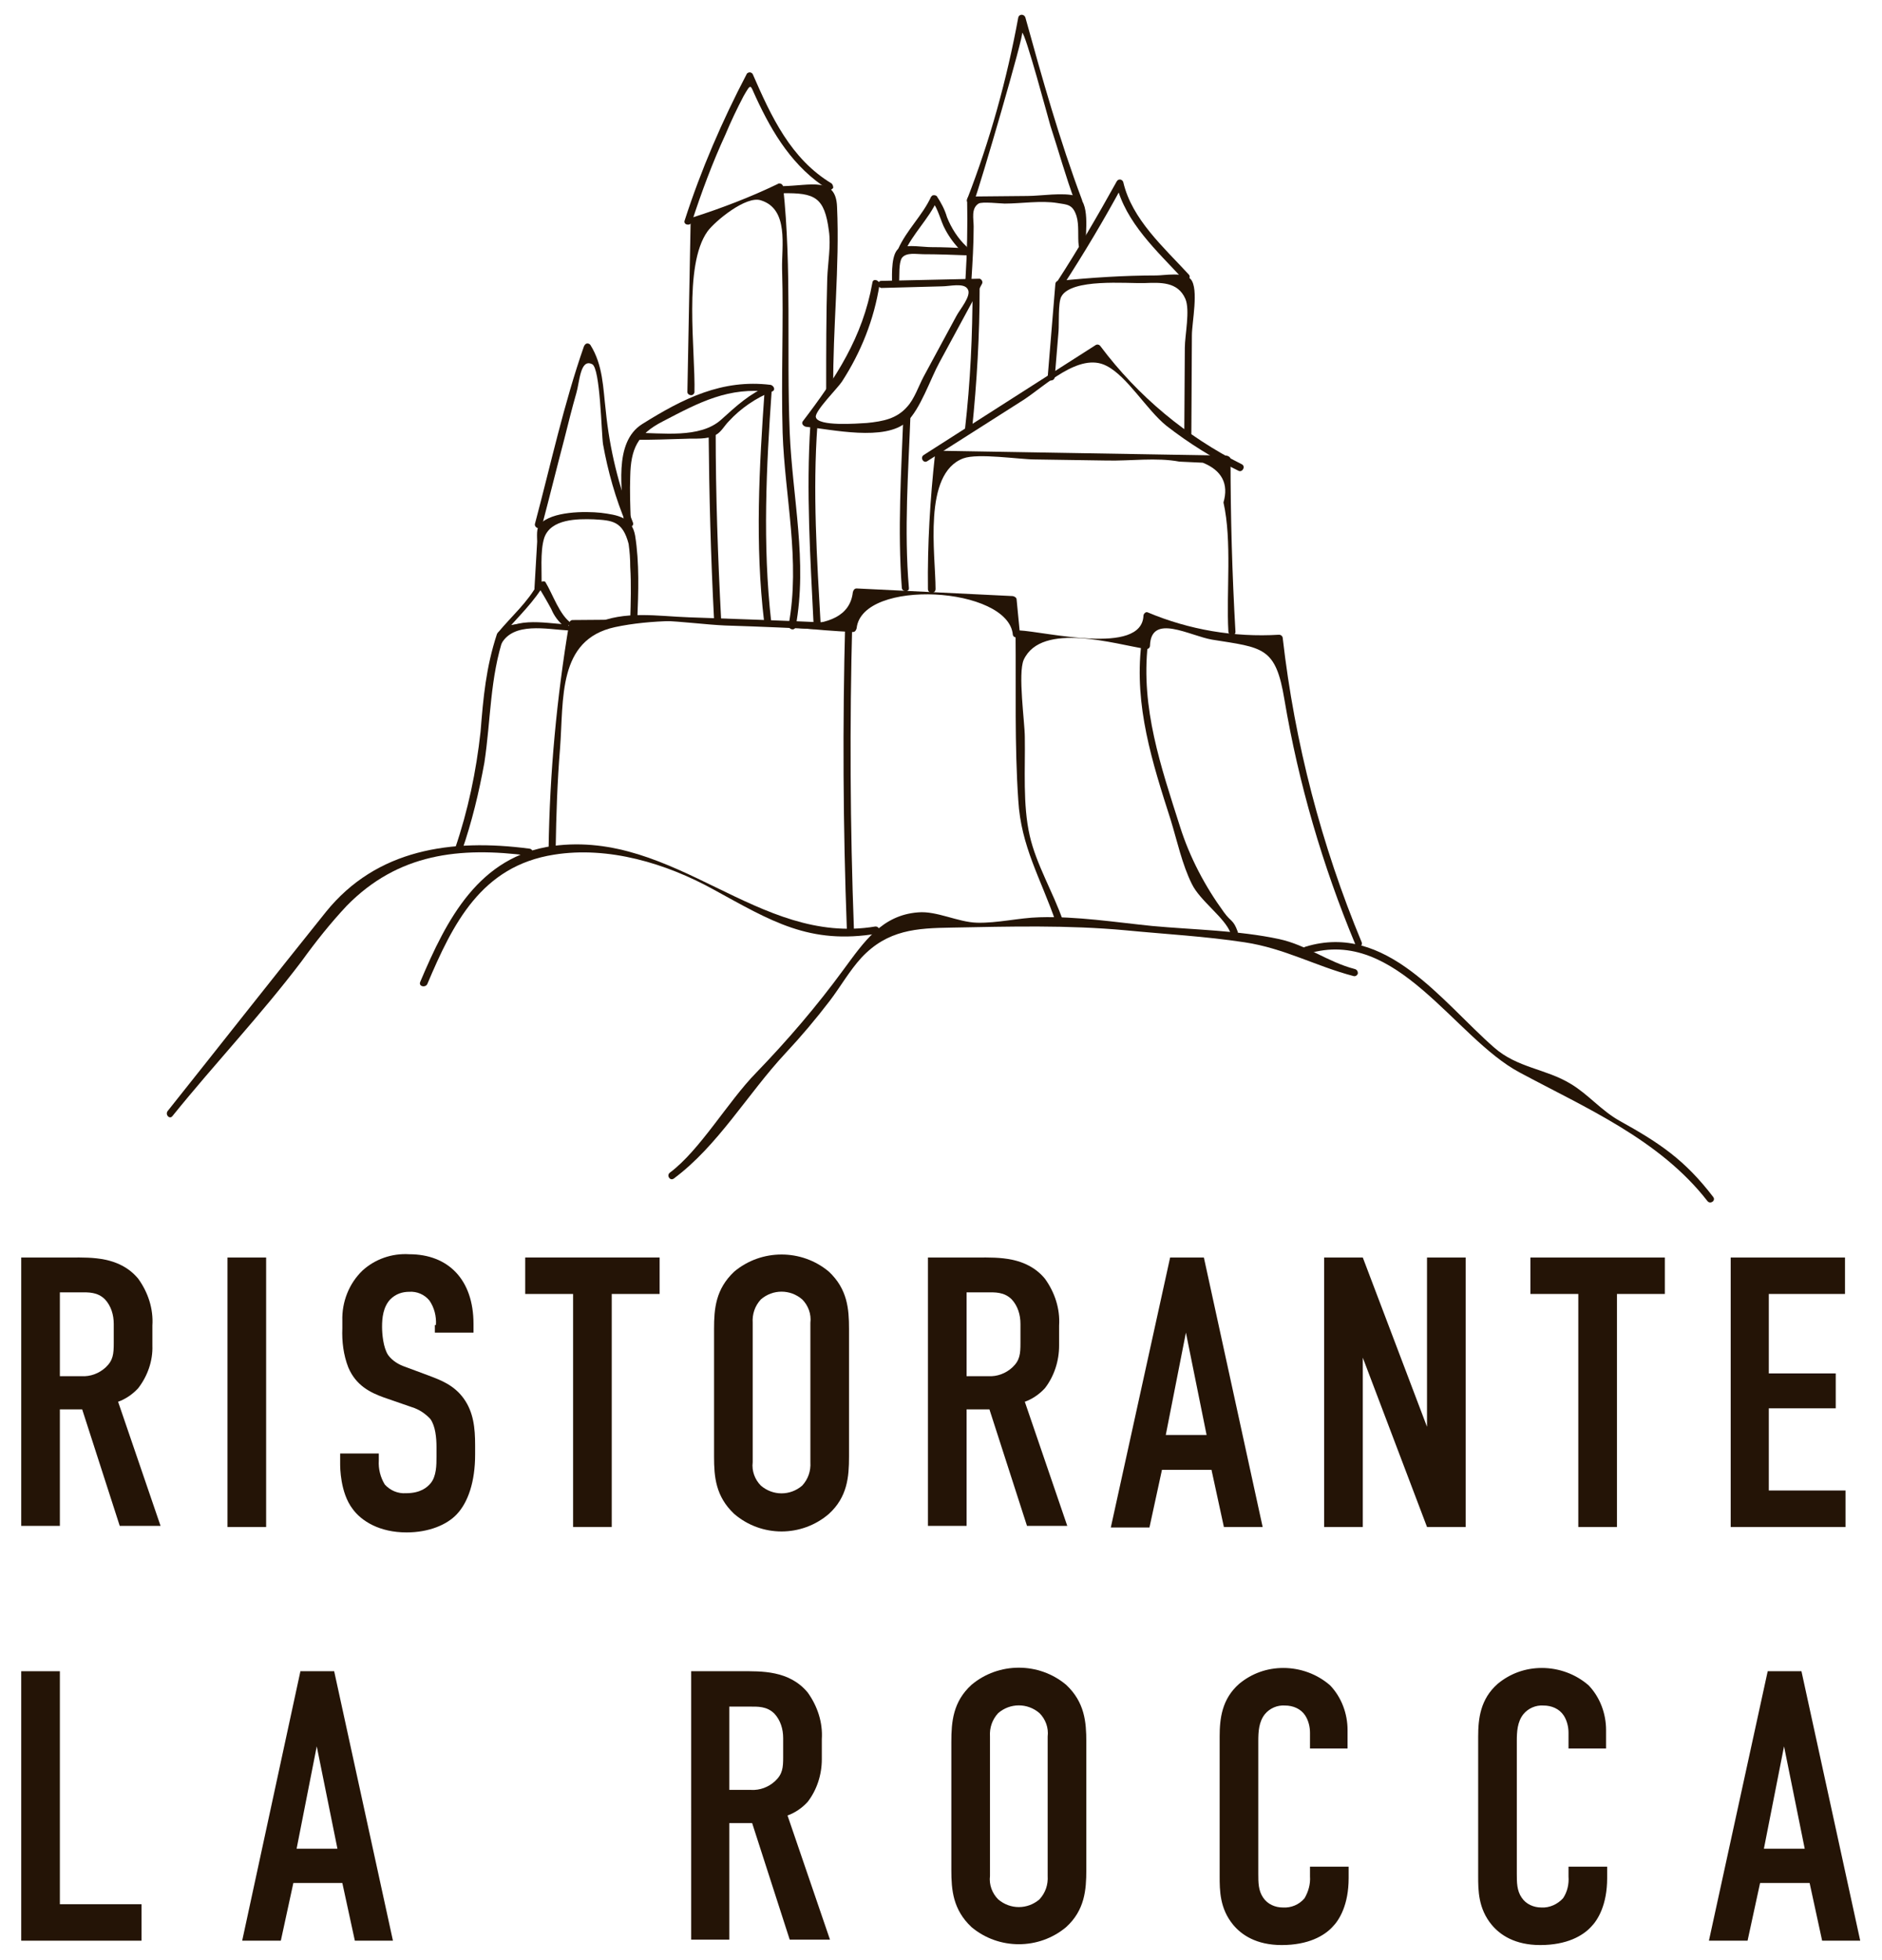 <?xml version="1.0" encoding="utf-8"?>
<!-- Generator: Adobe Illustrator 23.0.2, SVG Export Plug-In . SVG Version: 6.00 Build 0)  -->
<svg version="1.1" id="Layer_1" xmlns="http://www.w3.org/2000/svg" xmlns:xlink="http://www.w3.org/1999/xlink" x="0px" y="0px"
	 viewBox="0 0 345.8 360" style="enable-background:new 0 0 345.8 360;" xml:space="preserve">
<style type="text/css">
	.st0{fill:#241406;}
</style>
<title>logo_rocca</title>
<path class="st0" d="M13.2,231c3.6,0,8.8-0.2,12.2,3.9c1.8,2.5,2.8,5.5,2.6,8.6v3.7c0.1,2.8-0.9,5.6-2.6,7.8c-1,1.1-2.3,2-3.7,2.5
	l7.8,22.8H22l-6.9-21.4H11v21.4H3.9V231H13.2z M11,252.8h4c1.6,0.1,3.2-0.5,4.4-1.6c1.4-1.3,1.5-2.5,1.5-4.5v-3.5
	c0-1.7-0.5-3.3-1.6-4.5c-1.4-1.4-3.1-1.3-4.6-1.3H11V252.8z"/>
<path class="st0" d="M48.9,231v49.5h-7.1V231H48.9z"/>
<path class="st0" d="M80.1,243.4c0.1-1.6-0.3-3.2-1.2-4.5c-0.9-1.1-2.3-1.7-3.7-1.6c-1.3,0-2.5,0.4-3.5,1.4c-1.3,1.4-1.5,3.4-1.5,5
	c0,1.3,0.2,3.8,1.1,5.2c0.8,1.1,2,1.8,3.2,2.2l4.3,1.6c2.1,0.8,4.6,1.7,6.4,4.2c1.8,2.5,2.1,5.4,2.1,8.6v1.7c0,5-1.3,8.8-3.4,11
	c-1.8,1.9-5.1,3.3-9.2,3.3c-5,0-8.3-2.1-9.9-4.3c-2.3-3-2.3-7.7-2.3-8.3V267h7.1v1.3c-0.1,1.5,0.3,3.1,1.1,4.4
	c1,1.1,2.4,1.7,3.9,1.6c2.7,0,3.9-1.1,4.5-1.8c1.1-1.3,1.1-3.4,1.1-4.9v-1.8c0-1.7-0.2-3.8-1.1-5.1c-0.9-1-2.1-1.8-3.4-2.2l-5.2-1.8
	c-2.5-0.9-5.1-2.2-6.5-5.5c-0.9-2.3-1.2-4.8-1.1-7.2v-1.4c-0.1-3.4,1.2-6.8,3.7-9.2c2.3-2.1,5.4-3.2,8.6-3c7.1,0,11.8,4.6,11.8,12.8
	v1.6h-7.1V243.4z"/>
<path class="st0" d="M121.2,231v6.7h-8.8v42.8h-7.1v-42.8h-8.8V231H121.2z"/>
<path class="st0" d="M131.2,244.1c0-3.7,0.3-7.3,3.7-10.5c5-4.2,12.4-4.2,17.4,0c3.4,3.2,3.7,6.8,3.7,10.5v23.5
	c0,3.7-0.3,7.4-3.7,10.5c-5,4.3-12.4,4.3-17.4,0c-3.4-3.2-3.7-6.8-3.7-10.5V244.1z M148.9,243c0.2-1.6-0.4-3.2-1.5-4.3
	c-2.2-1.9-5.4-1.9-7.6,0c-1.1,1.2-1.6,2.7-1.5,4.3v25.6c-0.2,1.6,0.4,3.2,1.5,4.3c2.2,1.9,5.4,1.9,7.6,0c1.1-1.2,1.6-2.7,1.5-4.3
	V243z"/>
<path class="st0" d="M179.8,231c3.6,0,8.8-0.2,12.2,3.9c1.8,2.5,2.8,5.5,2.6,8.6v3.7c0,2.8-0.9,5.6-2.6,7.8c-1,1.1-2.3,2-3.7,2.5
	l7.8,22.8h-7.4l-6.9-21.4h-4.2v21.4h-7.1V231H179.8z M177.6,252.8h4c1.6,0.1,3.2-0.5,4.4-1.6c1.4-1.3,1.5-2.5,1.5-4.5v-3.5
	c0-1.7-0.5-3.3-1.6-4.5c-1.4-1.4-3.1-1.3-4.6-1.3h-3.7L177.6,252.8z"/>
<path class="st0" d="M224.9,280.6l-2.3-10.6h-9.1l-2.3,10.6h-7.1L215,231h6.2l10.8,49.5H224.9z M217.9,244.8l-3.7,18.8h7.5
	L217.9,244.8z"/>
<path class="st0" d="M250.4,231l11.8,31.1V231h7.1v49.5h-7.1l-11.8-31.1v31.1h-7.1V231H250.4z"/>
<path class="st0" d="M305.9,231v6.7h-8.8v42.8h-7.1v-42.8h-8.8V231H305.9z"/>
<path class="st0" d="M318,231h21v6.7H325v14.6h12.3v6.4H325v15.1h14.1v6.7H318V231z"/>
<path class="st0" d="M11,307v42.8h15v6.7H3.9V307H11z"/>
<path class="st0" d="M65.2,356.5l-2.3-10.6h-9l-2.3,10.6h-7.1L55.2,307h6.2l10.8,49.5L65.2,356.5z M58.2,320.8l-3.7,18.8H62
	L58.2,320.8z"/>
<path class="st0" d="M136.2,307c3.6,0,8.8-0.2,12.2,3.9c1.8,2.5,2.8,5.5,2.6,8.6v3.7c0,2.8-0.9,5.6-2.6,7.8c-1,1.1-2.3,2-3.7,2.5
	l7.8,22.8h-7.4l-6.9-21.4H134v21.4h-7V307H136.2z M134,328.8h4c1.6,0.1,3.2-0.5,4.4-1.6c1.4-1.3,1.5-2.5,1.5-4.4v-3.5
	c0-1.7-0.5-3.3-1.6-4.5c-1.4-1.4-3.1-1.3-4.6-1.3H134V328.8z"/>
<path class="st0" d="M174.8,320c0-3.7,0.3-7.4,3.7-10.5c5-4.2,12.4-4.2,17.4,0c3.4,3.2,3.7,6.8,3.7,10.5v23.5
	c0,3.7-0.3,7.4-3.7,10.5c-5,4.2-12.4,4.2-17.4,0c-3.4-3.2-3.7-6.8-3.7-10.5V320z M192.5,319c0.2-1.6-0.4-3.2-1.5-4.3
	c-2.2-1.9-5.4-1.9-7.6,0c-1.1,1.2-1.6,2.7-1.5,4.3v25.6c-0.2,1.6,0.4,3.2,1.5,4.3c2.2,1.9,5.4,1.9,7.6,0c1.1-1.2,1.6-2.7,1.5-4.3
	V319z"/>
<path class="st0" d="M240.7,318.3c0-1.1-0.3-2.3-0.9-3.2c-0.8-1.2-2.2-1.8-3.7-1.8c-1.4-0.1-2.8,0.5-3.7,1.6
	c-1.1,1.4-1.2,3.2-1.2,4.9v24.4c0,1.6,0,3.1,0.9,4.4c0.8,1.2,2.2,1.8,3.6,1.8c1.5,0.1,3-0.5,4-1.7c0.7-1.2,1.1-2.6,1-4v-1.8h7.1v2.1
	c0,4.9-1.7,7.7-3,9c-1.5,1.6-4.4,3.3-9.3,3.3c-4.7,0-7.4-1.9-8.9-3.7c-2.5-3-2.5-6.4-2.5-8.9v-25.7c0-3.3,0.4-6.9,3.6-9.7
	c2.3-1.9,5.1-2.9,8.1-2.9c3.1,0,6.2,1.1,8.6,3.2c2.1,2.2,3.2,5.2,3.2,8.2v3.4h-6.9L240.7,318.3z"/>
<path class="st0" d="M288.2,318.3c0-1.1-0.3-2.3-0.9-3.2c-0.8-1.2-2.2-1.8-3.7-1.8c-1.4-0.1-2.8,0.5-3.7,1.6
	c-1.1,1.4-1.2,3.2-1.2,4.9v24.4c0,1.6,0,3.1,0.9,4.4c0.8,1.2,2.2,1.8,3.6,1.8c1.5,0.1,3-0.6,4-1.7c0.8-1.2,1.1-2.6,1-4v-1.8h7.1v2.1
	c0,4.9-1.7,7.7-3,9c-1.5,1.6-4.4,3.3-9.3,3.3c-4.7,0-7.4-1.9-8.9-3.7c-2.5-3-2.5-6.4-2.5-8.9v-25.7c0-3.3,0.4-6.9,3.6-9.7
	c2.3-1.9,5.1-2.9,8.1-2.9c3.1,0,6.2,1.1,8.6,3.2c2.1,2.2,3.2,5.2,3.2,8.2v3.4h-6.9L288.2,318.3z"/>
<path class="st0" d="M334.8,356.5l-2.3-10.6h-9.1l-2.3,10.6H314l10.8-49.5h6.2l10.8,49.5L334.8,356.5z M327.8,320.8l-3.7,18.8h7.5
	L327.8,320.8z"/>
<path class="st0" d="M314.8,219.9c-5.2-6.8-9.8-9.9-17.2-14c-3.4-1.9-5.8-4.9-9-6.8c-4.6-2.8-9.8-2.9-14.1-6.7
	c-9.6-8.4-19.8-23-34.6-18.5c-0.8,0.2-0.5,1.5,0.4,1.3c16.3-5,26.9,15.4,38.9,21.8c12.1,6.5,25.7,12.3,34.5,23.6
	C314.2,221.3,315.3,220.6,314.8,219.9L314.8,219.9z"/>
<path class="st0" d="M248.9,178c-5-1.3-8.8-4.4-13.9-5.5c-7.5-1.6-15.7-1.7-23.3-2.4c-6.9-0.7-13.8-1.8-20.7-1.6
	c-3.8,0.1-7.7,1.1-11.5,1c-3.5-0.1-7.4-2.2-10.8-1.9c-6.7,0.5-10,5.5-13.7,10.5c-4.9,6.7-10.3,13-16.1,19
	c-5.1,5.2-10.3,14.2-15.8,18.3c-0.7,0.5,0,1.6,0.7,1.1c8.1-6,13.6-15.6,20.5-23c2.9-3.1,5.6-6.3,8.2-9.7c1.9-2.5,3.6-5.5,5.8-7.9
	c4.8-5.1,10.1-5.4,16.5-5.5c10.8-0.2,21.3-0.5,32.1,0.5c7.2,0.7,14.6,1.1,21.8,2.2c7.3,1.1,13.1,4.4,20,6.2c0.3,0.1,0.7-0.1,0.8-0.5
	C249.5,178.4,249.3,178.1,248.9,178L248.9,178z"/>
<path class="st0" d="M160.8,170.2c-21.5,3.6-36.7-17.8-59.2-14.8c-13.6,1.9-19.5,13.4-24.4,25c-0.3,0.8,0.9,1.1,1.3,0.4
	c4.7-11.1,9.9-21.7,23.3-23.8c10-1.6,20.6,1.6,29.3,6.4c10.6,5.8,17.6,10.2,30.1,8.1C162,171.4,161.6,170.1,160.8,170.2z"/>
<path class="st0" d="M97.3,155.9c-14.4-1.9-28.1,0.1-37.4,11.6c-9.8,12.2-19.3,24.3-29.1,36.6c-0.5,0.7,0.4,1.6,0.9,0.9
	c8-9.9,16.2-18.5,23.7-28.4c2.6-3.6,5.3-7,8.3-10.2c9.4-9.6,20.7-10.9,33.6-9.2C98.1,157.3,98.1,156,97.3,155.9L97.3,155.9z"/>
<path class="st0" d="M250.2,173.1c-7.4-17.8-12.3-36.6-14.5-55.8c0-0.4-0.3-0.7-0.7-0.7c-8.2,0.5-16.5-0.9-24.1-4.1
	c-0.4-0.2-0.8,0.3-0.8,0.6c-0.3,7.4-18.1,2.9-22.9,2.7c-0.4,0-0.6,0.3-0.6,0.6c0.1,10.1-0.2,20.4,0.5,30.6
	c0.5,8.5,4.1,14.3,6.9,22.4c0.3,0.8,1.5,0.4,1.3-0.3c-1.8-5.2-4.9-10.3-6.1-15.6c-1.3-5.7-0.8-12.3-0.9-18.1
	c0-2.7-1.3-11.7-0.2-14.2c3.3-7.1,17-2.8,22.4-2c0.4,0.1,0.7-0.1,0.8-0.5c0,0,0-0.1,0-0.1c0.2-6,7.3-1.8,11.4-1.1
	c9.4,1.5,11.7,1.3,13.3,11c2.6,15.4,7,30.5,13,44.9C249.2,174.3,250.5,173.9,250.2,173.1L250.2,173.1z"/>
<path class="st0" d="M187.4,116.4l-0.6-6.2c0-0.4-0.3-0.6-0.7-0.7l-28.7-1.4c-0.4,0-0.6,0.3-0.7,0.7c-1,8.9-16.6,5.3-23.2,5.2
	c-9.4-0.2-18.9-0.2-28.3-0.1c-0.3,0-0.5,0.2-0.6,0.5c-2.3,13.7-3.6,27.6-3.8,41.5c0,0.4,0.4,0.6,0.7,0.6c0.3,0,0.5-0.3,0.6-0.6
	c0.1-6.2,0.3-12.3,0.8-18.4c0.7-9.1-0.5-20,10.1-22.3c13.1-2.8,30.4,0.3,43.7,0.9c0.4,0,0.6-0.3,0.7-0.7c1-9.2,27.9-7.7,28.7,1.2
	C186.2,117.3,187.5,117.3,187.4,116.4L187.4,116.4z"/>
<path class="st0" d="M227,116c-0.6-10.5-0.9-21-0.9-31.6c0-0.4-0.3-0.6-0.7-0.7l-53-0.9c-0.4,0-0.6,0.3-0.6,0.7
	c-0.9,8.2-1.4,16.5-1.3,24.7c0,0.4,0.3,0.7,0.7,0.7c0.4,0,0.7-0.3,0.7-0.7c0-6.3-2.4-21.2,5.1-24c2.7-1,10.3,0.2,13.2,0.2l13.2,0.2
	c4.3,0.1,9.1-0.6,13.3,0.2L221,85c3.5,1.4,4.8,3.9,3.8,7.3c1.6,7.1,0.5,16.4,0.9,23.7C225.7,116.8,227.1,116.9,227,116L227,116z"/>
<path class="st0" d="M228.2,85.3c-10.2-5.1-19.1-12.5-26-21.7c-0.2-0.3-0.6-0.4-0.9-0.2l-31.6,20.2c-0.7,0.5,0,1.6,0.7,1.1
	l17.6-11.2c3.9-2.5,10.3-8.9,15.3-6.3c3.8,1.9,7.4,8.1,11,11c4.1,3.2,8.6,6,13.3,8.3C228.3,86.8,228.9,85.7,228.2,85.3L228.2,85.3z"
	/>
<path class="st0" d="M99.5,108c0.1-2.7-0.3-6.7,0.5-9.2c1.2-3.5,6.1-3.5,9.1-3.4c3.4,0.2,5.3,0.3,6.4,4.5c0.2,1.4,0.3,2.8,0.3,4.2
	c0.2,3.3,0.1,6.5,0,9.8c0,0.8,1.3,0.8,1.3,0c0.2-5.1,0.4-10.5-0.4-15.5c-0.6-3.4-3.2-3.8-6.3-4.2c-2.9-0.3-9-0.3-11.2,2.1
	c-0.7,0.7-0.5,2.3-0.5,3.2l-0.5,8.6C98.2,108.8,99.4,108.8,99.5,108z"/>
<path class="st0" d="M116.3,96c-2.6-6.6-4.3-13.5-5-20.6c-0.5-4.2-0.5-8.3-2.8-12c-0.2-0.3-0.6-0.4-0.9-0.2
	c-0.1,0.1-0.2,0.2-0.3,0.4c-3.7,10.6-6.1,21.7-9,32.6c-0.1,0.3,0.1,0.7,0.5,0.8c0.3,0.1,0.7-0.1,0.8-0.5l0,0
	c1.4-5.3,2.7-10.6,4.1-15.9c0.7-2.8,1.4-5.6,2.2-8.4c0.6-2,0.7-6.4,2.9-5.3c1.5,0.7,1.7,12.7,2,14.7c0.9,5,2.3,10,4.3,14.7
	C115.3,97.1,116.6,96.8,116.3,96L116.3,96z"/>
<path class="st0" d="M115.9,95.6c-0.1-2.7-0.2-5.4-0.1-8.1c0.1-5,1.3-7.7,6-10.1c6.7-3.5,12.1-6.4,19.8-5.4l-0.3-1.2
	c-3.7,1.6-5.9,3.7-8.8,6.3c-3.9,3.5-10.9,2.4-15.9,2.4c-0.4,0-0.6,0.4-0.6,0.7c0,0.3,0.3,0.5,0.6,0.6c3.1,0,6.3-0.1,9.4-0.2
	c1.7-0.1,3.9,0.2,5.5-0.7c1-0.5,1.6-1.7,2.4-2.5c2.2-2.4,5-4.3,8-5.5c0.7-0.3,0.2-1.1-0.3-1.2c-8.9-1.1-16.1,2.5-23.6,7.2
	c-5.4,3.4-3.6,12.3-3.4,17.7C114.6,96.4,115.9,96.4,115.9,95.6L115.9,95.6z"/>
<path class="st0" d="M140.5,71.6c-1,14.2-1.8,28.4-0.1,42.6c0.1,0.8,1.4,0.8,1.3,0c-1.6-14.2-0.9-28.4,0.1-42.6
	C141.8,70.8,140.5,70.8,140.5,71.6z"/>
<path class="st0" d="M130.2,79.3c0.1,11.5,0.4,23,1,34.5c0,0.8,1.4,0.8,1.3,0c-0.6-11.5-1-23-1-34.5c0-0.4-0.4-0.6-0.7-0.6
	C130.5,78.8,130.3,79,130.2,79.3L130.2,79.3z"/>
<path class="st0" d="M152.7,114.4c-8.7-0.4-17.4-0.7-26.1-1c-5.8-0.2-11.9-1.3-17.3,1.2c-0.7,0.4-0.1,1.5,0.7,1.1
	c6.4-3.1,16.3-1.1,23.2-0.8c6.5,0.2,13.1,0.5,19.6,0.8C153.6,115.7,153.6,114.4,152.7,114.4L152.7,114.4z"/>
<path class="st0" d="M155.3,114.2c-0.5,18.9-0.4,37.7,0.3,56.5c0,0.8,1.3,0.8,1.3,0c-0.7-18.8-0.8-37.7-0.3-56.5
	c0-0.4-0.4-0.6-0.7-0.6C155.5,113.7,155.3,113.9,155.3,114.2z"/>
<path class="st0" d="M127.6,72.1c0.2-7.7-2.1-23.3,2.4-29.6c1.4-1.9,7.1-6.6,9.8-5.7c5.2,1.6,3.8,8.5,3.9,12.6
	c0.3,10-0.2,20.1,0.1,30.1c0.4,11.8,3.3,23.5,1.1,35.3c-0.1,0.8,1.1,1.2,1.3,0.3c2.2-11.9-0.6-23.7-1.1-35.7c-0.6-15,0.4-30-1.2-45
	c0-0.4-0.3-0.7-0.7-0.7c-0.1,0-0.2,0-0.3,0.1c-5,2.4-10.2,4.4-15.5,6.1c-0.3,0.1-0.5,0.3-0.5,0.6l-0.6,31.5c0,0.4,0.4,0.6,0.7,0.6
	C127.3,72.6,127.5,72.4,127.6,72.1L127.6,72.1z"/>
<path class="st0" d="M143.8,35.5c5.9-0.1,7.7,0.7,8.5,6.9c0.4,2.7-0.2,6-0.3,8.7c-0.2,6.8-0.2,13.6-0.2,20.3c0,0.4,0.4,0.6,0.7,0.6
	c0.3,0,0.5-0.3,0.6-0.6c-0.1-11.1,1.2-22.4,0.7-33.4c-0.2-5.6-4.8-3.9-10.1-3.8c-0.4,0-0.6,0.4-0.6,0.7
	C143.3,35.2,143.5,35.5,143.8,35.5z"/>
<path class="st0" d="M152.8,33.7c-7.5-4.5-11.1-12.3-14.5-20.1c-0.2-0.3-0.6-0.4-0.9-0.2c-0.1,0.1-0.2,0.1-0.2,0.2
	c-4.5,8.6-8.4,17.6-11.4,26.9c-0.3,0.8,1,1.1,1.3,0.3c1.8-5.5,3.8-10.9,6.2-16.1c1-2.4,2.1-4.7,3.3-7c1.5-2.6,1.2-2.1,2.3,0.2
	c3.1,6.7,6.9,12.9,13.3,16.9c0.3,0.2,0.7,0,0.9-0.3C153.1,34.2,153,33.9,152.8,33.7L152.8,33.7z"/>
<path class="st0" d="M160.3,51.9c-1.8,10.1-6.7,17.5-12.8,25.5c-0.3,0.4,0.1,0.9,0.6,1c4.8,0.5,14.5,2.7,18.5-0.9
	c2.5-2.3,4.4-8,6-10.9l7.8-14.4c0.2-0.3,0.1-0.7-0.2-0.9c-0.1-0.1-0.2-0.1-0.3-0.1l-18,0.4c-0.4,0-0.6,0.4-0.6,0.7
	c0,0.3,0.3,0.5,0.6,0.6l11.2-0.3c1.4,0,4-0.7,4.7,0.5c0.8,1.2-1.5,3.8-2.1,5l-6,11.1c-0.9,1.7-1.7,4.1-3,5.5c-1.9,2.2-4.4,2.7-7.4,3
	c-1.7,0.1-9.1,0.7-9.4-1.1c-0.2-1.1,4.1-5.4,4.8-6.5c3.5-5.4,5.9-11.4,6.9-17.8C161.6,51.4,160.4,51.1,160.3,51.9L160.3,51.9z"/>
<path class="st0" d="M148.9,78c-0.8,12.3,0,24.6,0.6,36.9c0.1,0.8,1.4,0.8,1.3,0c-0.7-12.3-1.5-24.6-0.6-36.9
	C150.3,77.2,149,77.2,148.9,78z"/>
<path class="st0" d="M166,76c-0.4,10.6-1.1,21.3-0.3,32c0.1,0.8,1.4,0.8,1.3,0c-0.9-10.6-0.1-21.3,0.3-32
	C167.3,75.2,166,75.2,166,76z"/>
<path class="st0" d="M178.7,52.8c0,8.7-0.4,17.4-1.4,26.1c-0.1,0.8,1.2,0.8,1.3,0c0.9-8.7,1.4-17.4,1.4-26.1c0-0.4-0.4-0.6-0.7-0.6
	C179,52.3,178.7,52.5,178.7,52.8L178.7,52.8z"/>
<path class="st0" d="M218.9,79.6l0.1-18c0-2.4,1.3-8.5-0.2-10.3c-1.2-1.4-4.9-0.7-6.3-0.7c-6,0-12,0.4-18,1c-0.4,0-0.6,0.3-0.6,0.7
	l-1.4,17c-0.1,0.8,1.2,0.8,1.3,0l0.7-8.5c0.1-1.3-0.1-5.2,0.5-6.3c1.8-3.4,12-2.4,15.3-2.5c2.9-0.1,6.1-0.3,7.5,2.9
	c0.9,2.1-0.1,6.7-0.1,9l-0.1,15.8c0,0.4,0.4,0.6,0.7,0.6C218.6,80.2,218.9,80,218.9,79.6L218.9,79.6z"/>
<path class="st0" d="M218.4,50.4c-4.6-5-10.4-10.1-12-16.9c-0.1-0.4-0.5-0.6-0.8-0.5c-0.2,0-0.3,0.2-0.4,0.3
	c-3.5,6.3-7.1,12.5-11,18.5c-0.5,0.7,0.7,1.4,1.1,0.7c3.9-6,7.6-12.2,11-18.5l-1.2-0.2c1.7,7.1,7.5,12.3,12.3,17.5
	C218.1,51.9,219,51,218.4,50.4L218.4,50.4z"/>
<path class="st0" d="M178.5,51.3c0.2-3.2,0.4-6.4,0.4-9.7c0-1.4-0.5-3.3,0.9-4.2c0.6-0.4,4.1,0,4.8,0c3,0,6.7-0.6,9.7-0.1
	c1.8,0.3,2.8,0.2,3.5,2.4c0.5,1.6,0.2,3.8,0.4,5.4c0.1,0.8,1.4,0.8,1.3,0c-0.1-2.3,0.9-8.2-1.8-9.1c-2.3-0.7-6.5,0-8.9,0l-10.5,0.1
	c-0.4,0-0.6,0.3-0.6,0.6c0.1,4.8,0,9.7-0.3,14.5C177.1,52.1,178.4,52.1,178.5,51.3L178.5,51.3z"/>
<path class="st0" d="M165.2,51.8c0.1-1.2-0.1-3.4,0.5-4.4c0.8-1.1,2.7-0.7,3.9-0.7c2.7,0,5.4,0.1,8,0.2c0.8,0,0.8-1.3,0-1.3
	c-2.2-0.1-4.3-0.2-6.5-0.2c-1.5,0-4.3-0.5-5.7,0.1c-1.7,0.7-1.5,4.9-1.5,6.4C163.9,52.7,165.1,52.7,165.2,51.8L165.2,51.8z"/>
<path class="st0" d="M166.1,46.5c1.6-3.6,4.5-6.2,6.1-9.7l-1,0.1c1.2,1.4,1.6,3.7,2.5,5.3c0.8,1.5,1.8,2.8,3,4
	c0.6,0.6,1.5-0.3,0.9-0.9c-1.6-1.5-2.8-3.4-3.6-5.4c-0.4-1.4-1.1-2.7-1.9-3.9c-0.3-0.2-0.7-0.2-0.9,0c0,0,0,0.1-0.1,0.1
	c-1.6,3.5-4.5,6.1-6.1,9.7C164.7,46.6,165.9,47.2,166.1,46.5L166.1,46.5z"/>
<path class="st0" d="M198.8,36.7c-4.1-10.9-7.3-22.3-10.4-33.5c-0.2-0.6-1.1-0.7-1.3,0c-2.1,11.4-5.2,22.6-9.4,33.4
	c-0.3,0.8,1,1.1,1.3,0.3c1-2.5,9.3-30.9,8.8-30.9c0.6,0,4.9,16.1,5.2,17.1c1.5,4.6,2.8,9.3,4.5,13.9
	C197.8,37.8,199.1,37.5,198.8,36.7L198.8,36.7z"/>
<path class="st0" d="M209.7,118.4c-1.3,11.3,2,21.6,5.4,32.2c1.2,3.9,2.1,8.2,3.9,11.8c1.5,3.1,6.1,6.2,7.1,9
	c0.3,0.8,1.6,0.4,1.3-0.3c-0.8-2.2-1.2-1.7-2.5-3.5c-3.5-4.8-6.3-10.1-8.1-15.8c-3.5-11-7.2-21.7-5.9-33.4
	C211.1,117.6,209.8,117.6,209.7,118.4L209.7,118.4z"/>
<path class="st0" d="M91.3,116.5c-2,6.1-2.5,11.6-3,17.9c-0.8,7.3-2.3,14.5-4.7,21.5c-0.2,0.8,1,1.1,1.3,0.3
	c1.8-5.2,3.1-10.6,4.1-16.1c1.2-7.9,1-15.6,3.6-23.3C92.8,116,91.6,115.7,91.3,116.5L91.3,116.5z"/>
<path class="st0" d="M92.7,116.6c1.2-1.9,3.9-1.5,5.9-1.5c1.7,0,4.4-0.2,5.8,0.6c0.3,0.2,1.1,0,1.2,0.1c-1.8-1.1-4.2-0.8-6.3-0.9
	c-2.5-0.1-6.4-1-7.9,1.6C91.5,116.5,92.6,116.8,92.7,116.6z"/>
<path class="st0" d="M92.1,118.3c2.2-4.1,8.4-2.7,12.2-2.5c0.7,0,0.3-1.1-0.2-1.1c-4.1-0.2-10.5-1.7-12.9,2.7
	C91,118,91.8,118.9,92.1,118.3z"/>
<path class="st0" d="M92.8,116.1c2.4-2.8,5.5-5.7,7.3-9l-1.4,0.3c0.9,1.5,1.8,3,2.6,4.5c0.5,1.2,1.3,2.3,2.3,3.1
	c0.3,0.2,1.5-0.4,1.4-0.5c-2.2-1.5-3.4-5.3-4.8-7.6c-0.2-0.3-1.3,0.1-1.4,0.3c-1.7,3.3-4.9,6.1-7.3,9
	C91.8,116.4,92.3,116.3,92.8,116.1z"/>
</svg>
